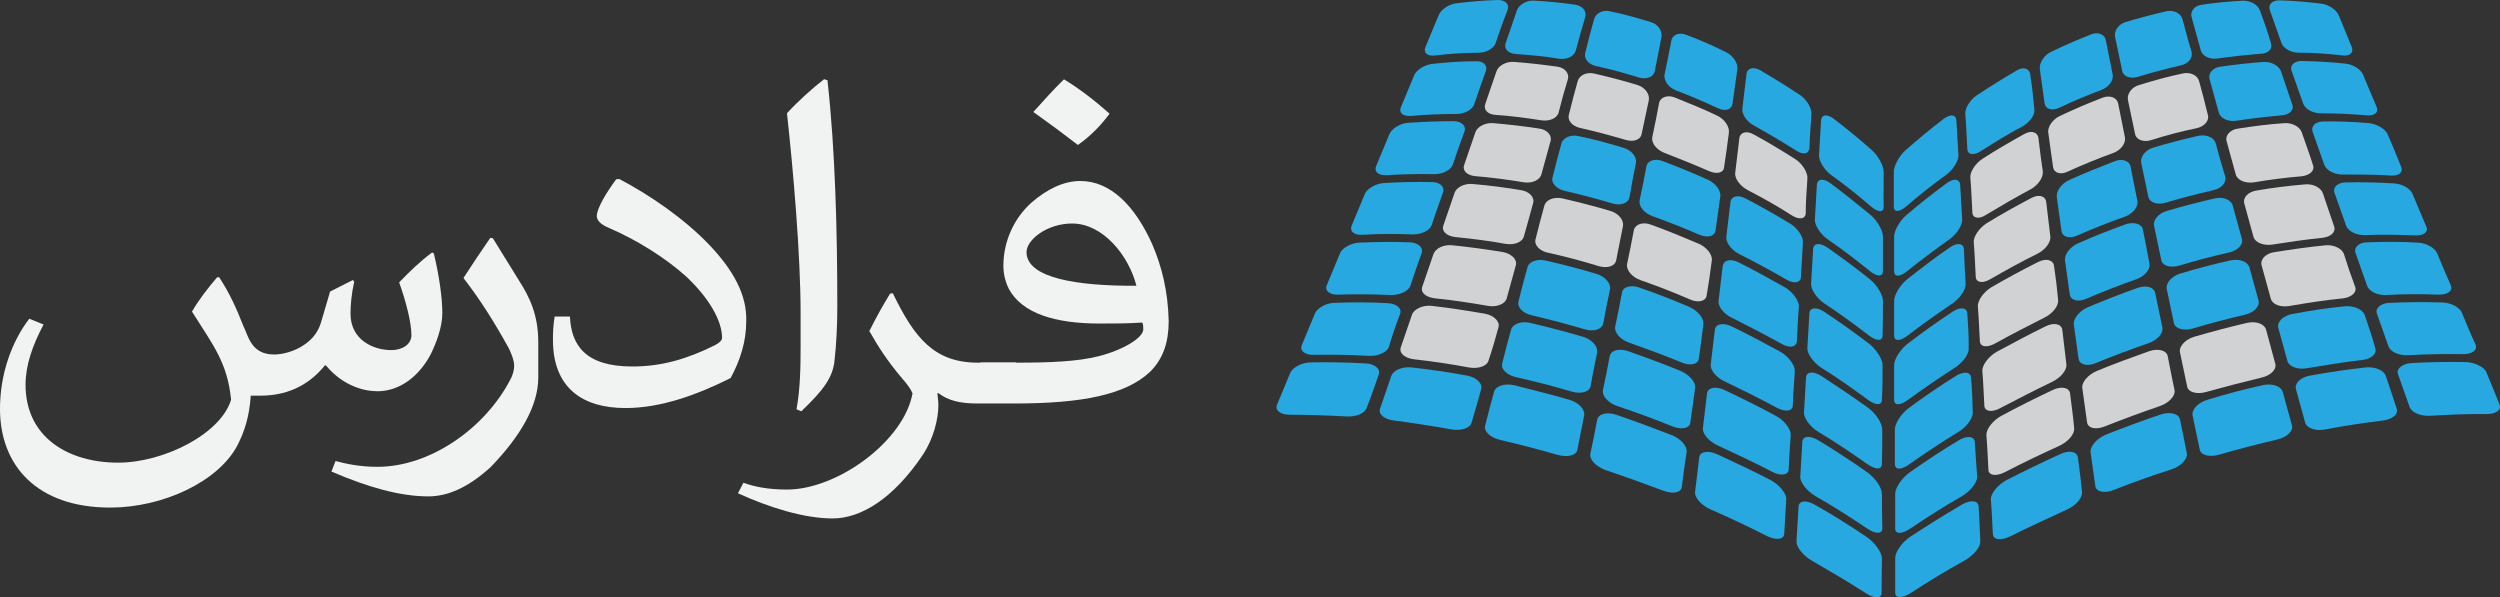 <?xml version="1.0" encoding="UTF-8"?>
<svg id="Layer_1" data-name="Layer 1" xmlns="http://www.w3.org/2000/svg" viewBox="0 0 444.07 106.11">
  <rect x="0" y="0" width="444.07" height="106.11" fill="#333333" stroke="none"/>
  <defs>
    <style>
      .cls-1 {
        fill: #27a8e0;
      }

      .cls-2 {
        fill: #f1f2f2;
      }

      .cls-3 {
        fill: #d1d2d3;
      }
    </style>
  </defs>
  <g>
    <path class="cls-2" d="M67.03,69.5c4.17,0,7.55-2.9,9.49-6.59,.91-1.87,2.05-4.71,2.05-7.31s-.54-6.59-1.51-10.58l-.3-.18c-2.12,1.57-4.05,3.44-5.86,5.32,1.21,3.38,2.18,7.13,2.18,9.37,0,1.69-1.69,2.66-3.57,2.66-3.2,0-7.25-1.81-7.25-6.47,0-1.57,.18-3.57,.66-5.68l-.24-.3-4.05,2.05-1.63,5.56c-.66,2.12-2.05,3.44-3.81,4.41-1.57,.85-3.32,1.21-4.47,1.21-4.17,0-4.59-3.32-5.5-5.08-1.21-3.08-2.42-5.8-4.29-8.64h-.36c-1.81,2.12-3.32,4.11-4.47,6.1,3.81,6.04,6.29,9.07,6.95,15.65-1.81,6.04-11.91,11.18-20.07,11.18-8.82,0-16.44-4.47-16.44-13.84,0-3.44,1.21-6.95,3.2-10.7l-2.54-1.03c-3.14,4.11-5.2,9.85-5.2,16.02,0,10.03,6.53,17.53,19.58,17.53,9.31,0,19.28-4.59,22.66-11.18,1.21-2.42,2.05-4.96,2.3-8.7h1.75c5.62,0,9.19-2.6,11.42-5.38h.18c2.48,3.02,5.92,4.59,9.13,4.59Z"/>
    <path class="cls-2" d="M87.51,42.31l-.42-.06c-1.63,2.36-3.2,4.71-4.77,7.13,2.96,3.81,5.62,8.04,8.1,12.57,.42,.91,.91,2.05,.91,3.02,0,.66-.18,1.57-.73,2.54-4.41,8.46-14.08,15.41-23.57,15.41-2.96,0-5.38-.48-7.43-1.03l-.73,1.87c6.59,2.84,12.27,4.41,17.22,4.41,3.38,0,7.01-1.51,11.06-5.2,5.2-5.38,8.46-10.82,8.46-15.9v-6.29c0-4.9-1.57-8.04-3.38-10.88l-4.71-7.62Z"/>
    <path class="cls-2" d="M126.07,43.58c-4.47-4.71-10.64-8.94-16.08-11.79l-.54,.06c-1.57,2.12-3.44,5.08-3.44,6.53,0,.66,.54,1.45,2.18,2.12,4.77,2.05,9.91,5.2,13.72,8.64,3.99,3.75,6.35,7.8,6.35,10.88,0,.42-.48,.91-1.33,1.33-4.9,2.42-9.37,3.75-14.63,3.75-8.4,0-10.82-3.87-11.06-8.82v-.06h-2.72c-.3,1.81-.3,3.2-.3,4.17,0,8.46,5.2,12.09,12.87,12.09,6.35,0,12.75-2.36,18.68-5.32,1.69-3.08,2.78-6.47,2.78-10.03,.18-4.77-2.36-9.19-6.47-13.54Z"/>
    <path class="cls-2" d="M142.21,61.28c0,3.81-.06,7.86-.73,11.42l.85,.36c3.87-3.69,5.68-6.04,5.92-9.19,.3-2.54,.48-5.98,.48-9.43,0-13.3-.36-27.74-1.75-40.19l-.6-.18c-2.05,1.57-4.71,3.99-6.59,6.04,1.09,9.91,2.42,25.08,2.42,35.54v5.62h0Z"/>
    <path class="cls-2" d="M197.09,20.19c-2.66-2.36-5.32-4.41-8.1-6.1-1.81,1.75-3.63,3.81-5.44,5.8,2.72,1.93,5.26,3.81,7.92,5.86,2.3-1.63,4.11-3.51,5.62-5.56Z"/>
    <path class="cls-2" d="M204.7,43.45c-3.08-6.89-7.43-11.3-12.81-11.3-3.02,0-5.98,1.51-8.64,3.81-3.2,2.84-5.02,7.01-5.02,11.24,0,1.51,.36,2.9,.97,4.11,2.36,4.41,8.34,6.16,16.08,6.16,2.42,0,5.2,0,7.62-.18,.18,.36,.18,.85,.18,1.21,0,1.51-3.63,3.69-7.92,4.77-3.81,.97-8.82,1.15-14.69,1.15v-.06h-5.68c-.3,0-.6,0-.85,.06h-.24c-7.8,0-11.3-4.47-15.11-12.33l-.48,.06c-1.15,1.87-2.36,3.99-3.69,6.65,1.57,2.78,3.2,5.32,5.86,8.46,.85,.97,1.51,1.87,1.81,2.6-1.51,8.46-13.3,17.1-22.3,17.1-3.44,0-5.92-.54-7.74-1.21l-.97,1.87c5.56,2.54,11.79,4.47,16.8,4.47s10.76-3.44,16.08-11.36c1.81-2.78,2.72-6.16,2.72-8.82,0-.66-.12-1.33-.18-2.05h.24c1.63,1.27,3.81,1.81,6.77,1.81h6.77c11.97,0,19.7-1.57,23.99-5.62,2.36-2.3,3.32-5.32,3.32-9.01-.12-5.44-1.27-9.79-2.9-13.6Zm-22.36,1.33c0-2.18,3.63-5.08,8.1-5.08,5.44,0,10.03,5.62,11.42,11.06-10.64,.06-19.52-1.39-19.52-5.98Z"/>
  </g>
  <g>
    <g>
      <path class="cls-3" d="M278.5,14.08c.3-1.03-.54-2.05-1.87-2.24-2.6-.36-5.2-.66-7.8-.85-1.33-.06-2.66,.66-3.02,1.69-.66,1.93-1.33,3.87-1.99,5.8-.36,1.03,.48,1.87,1.87,1.93,2.72,.18,5.44,.54,8.16,.97,1.39,.18,2.78-.36,3.02-1.45,.48-1.93,1.03-3.93,1.63-5.86Z"/>
      <path class="cls-3" d="M292.88,17.77c.18-1.03-.66-2.24-1.99-2.66-2.6-.79-5.14-1.45-7.74-2.05-1.33-.3-2.6,.3-2.9,1.33-.54,1.93-1.09,3.99-1.57,5.98-.3,1.03,.6,2.05,1.99,2.36,2.72,.6,5.38,1.33,8.1,2.12,1.39,.42,2.66,0,2.84-1.09,.42-1.93,.85-3.99,1.27-5.98Z"/>
      <path class="cls-3" d="M307.09,23.57c.18-1.03-.79-2.42-2.05-3.02-2.54-1.21-5.08-2.24-7.62-3.26-1.27-.48-2.54,0-2.72,1.03-.36,1.99-.79,4.05-1.21,6.04-.18,1.03,.73,2.24,2.12,2.78,2.66,1.03,5.38,2.12,7.98,3.26,1.39,.6,2.6,.3,2.66-.73,.3-1.99,.6-4.05,.85-6.1Z"/>
      <path class="cls-3" d="M321.05,31.67c.06-1.03-.91-2.6-2.12-3.38-2.48-1.57-4.96-3.08-7.43-4.41-1.27-.73-2.42-.36-2.54,.66-.24,2.05-.48,4.05-.73,6.1-.18,1.03,.85,2.42,2.24,3.14,2.66,1.39,5.26,2.84,7.8,4.47,1.33,.85,2.42,.66,2.48-.36,0-2.18,.18-4.17,.3-6.23Z"/>
      <path class="cls-3" d="M275.42,25.08c.3-1.03-.6-2.05-1.99-2.24-2.78-.42-5.44-.73-8.22-.97-1.39-.12-2.84,.66-3.14,1.63-.66,1.93-1.33,3.87-1.99,5.8-.36,1.03,.54,1.87,1.99,1.99,2.84,.24,5.68,.6,8.58,1.09,1.45,.24,2.84-.36,3.14-1.39,.54-1.99,1.09-3.93,1.63-5.92Z"/>
      <path class="cls-3" d="M272.33,36.08c.3-1.03-.66-2.05-2.12-2.3-2.84-.48-5.74-.85-8.58-1.09-1.45-.18-2.96,.6-3.26,1.57-.66,1.93-1.33,3.87-1.99,5.8-.36,1.03,.6,1.87,2.12,2.05,3.02,.3,5.98,.66,8.94,1.21,1.57,.24,3.02-.3,3.26-1.39,.54-1.87,1.09-3.87,1.63-5.86Z"/>
      <path class="cls-3" d="M288.29,40.13c.18-1.03-.79-2.24-2.24-2.66-2.84-.85-5.68-1.57-8.58-2.24-1.45-.3-2.84,.24-3.14,1.27-.54,1.99-1.09,3.99-1.57,5.98-.3,1.03,.73,2.12,2.24,2.42,3.02,.66,5.98,1.45,8.94,2.36,1.57,.48,2.96,0,3.14-1.03,.42-2.05,.79-4.05,1.21-6.1Z"/>
      <path class="cls-3" d="M304.06,46.3c.18-1.03-.91-2.42-2.36-3.02-2.84-1.21-5.62-2.36-8.46-3.38-1.45-.54-2.78-.06-3.02,.97-.36,1.99-.79,4.05-1.21,6.04-.18,1.03,.85,2.3,2.36,2.84,2.96,1.03,5.92,2.18,8.82,3.44,1.51,.66,2.84,.3,2.96-.73,.36-2.12,.66-4.11,.91-6.16Z"/>
      <path class="cls-3" d="M269.25,47.14c.3-1.03-.73-2.05-2.24-2.36-3.02-.48-5.98-.91-9.01-1.21-1.57-.18-3.02,.54-3.38,1.57-.66,1.93-1.33,3.87-1.99,5.8-.36,1.03,.66,1.87,2.24,2.05,3.08,.3,6.23,.79,9.37,1.33,1.57,.3,3.08-.3,3.38-1.27,.54-1.99,1.09-3.99,1.63-5.92Z"/>
      <path class="cls-3" d="M266.17,58.14c.3-1.03-.79-2.12-2.42-2.42-3.14-.54-6.29-1.03-9.43-1.39-1.57-.18-3.14,.54-3.51,1.57-.66,1.93-1.33,3.87-1.99,5.8-.36,1.03,.73,1.93,2.36,2.12,3.26,.36,6.53,.85,9.73,1.45,1.69,.3,3.26-.24,3.51-1.27,.66-1.93,1.21-3.87,1.75-5.86Z"/>
    </g>
    <g>
      <path class="cls-3" d="M362.08,24.48c-.18-1.03-1.27-1.39-2.54-.66-2.48,1.39-5.02,2.84-7.43,4.41-1.27,.85-2.24,2.36-2.12,3.38,.18,2.05,.24,4.11,.36,6.16,.06,1.03,1.21,1.21,2.48,.36,2.6-1.57,5.2-3.08,7.8-4.47,1.39-.73,2.3-2.12,2.24-3.14-.3-1.93-.54-3.99-.79-6.04Z"/>
      <path class="cls-3" d="M376.23,18.37c-.18-1.03-1.45-1.51-2.72-1.03-2.54,.97-5.08,2.05-7.62,3.26-1.27,.6-2.24,1.93-2.05,3.02,.3,2.05,.54,4.05,.85,6.1,.18,1.03,1.39,1.39,2.66,.73,2.66-1.21,5.32-2.3,7.98-3.26,1.39-.48,2.3-1.75,2.12-2.78-.42-2.05-.79-3.99-1.21-6.04Z"/>
      <path class="cls-3" d="M390.61,14.38c-.3-1.03-1.57-1.63-2.9-1.33-2.6,.54-5.2,1.27-7.74,2.05-1.33,.36-2.18,1.57-1.99,2.66,.42,1.99,.85,4.05,1.27,6.04,.18,1.03,1.51,1.51,2.84,1.09,2.66-.85,5.38-1.57,8.1-2.12,1.39-.3,2.3-1.39,1.99-2.36-.48-2.05-1.03-4.05-1.57-6.04Z"/>
      <path class="cls-3" d="M363.47,35.84c-.18-1.03-1.33-1.39-2.66-.66-2.66,1.39-5.26,2.84-7.92,4.47-1.33,.85-2.36,2.36-2.3,3.38,.18,2.05,.24,4.11,.36,6.16,.06,1.03,1.27,1.21,2.66,.36,2.72-1.57,5.44-3.08,8.28-4.47,1.45-.73,2.48-2.12,2.3-3.14-.24-1.99-.48-4.05-.73-6.1Z"/>
      <path class="cls-3" d="M408.86,23.51c-.36-1.03-1.75-1.75-3.14-1.63-2.78,.18-5.5,.54-8.22,.97-1.39,.18-2.3,1.27-1.99,2.24,.54,1.93,1.09,3.99,1.63,5.92,.3,1.03,1.69,1.57,3.14,1.39,2.84-.48,5.68-.85,8.58-1.09,1.45-.18,2.36-1.03,1.99-1.99-.6-1.93-1.33-3.87-1.99-5.8Z"/>
      <path class="cls-3" d="M364.86,47.2c-.18-1.03-1.39-1.39-2.84-.66-2.78,1.39-5.56,2.9-8.28,4.47-1.39,.85-2.48,2.36-2.42,3.44,.18,2.05,.24,4.11,.36,6.16,.06,1.03,1.27,1.21,2.78,.36,2.84-1.57,5.74-3.08,8.64-4.53,1.51-.73,2.6-2.12,2.48-3.14-.18-2.05-.42-4.05-.73-6.1Z"/>
      <path class="cls-3" d="M412.61,34.33c-.36-1.03-1.81-1.75-3.26-1.57-2.84,.24-5.74,.6-8.58,1.09-1.45,.24-2.42,1.27-2.12,2.3,.54,1.93,1.09,3.99,1.63,5.92,.3,1.03,1.75,1.57,3.26,1.39,3.02-.48,5.98-.91,8.94-1.21,1.57-.18,2.48-1.03,2.12-2.05-.66-1.99-1.33-3.93-1.99-5.86Z"/>
      <path class="cls-3" d="M366.32,58.56c-.18-1.03-1.45-1.33-2.96-.6-2.96,1.45-5.8,2.96-8.7,4.53-1.45,.85-2.6,2.36-2.54,3.44,.18,2.05,.24,4.11,.36,6.16,.06,1.03,1.39,1.21,2.9,.36,3.02-1.57,6.04-3.14,9.07-4.59,1.57-.73,2.72-2.12,2.6-3.14-.24-2.12-.48-4.17-.73-6.16Z"/>
      <path class="cls-3" d="M416.36,45.15c-.36-1.03-1.87-1.75-3.38-1.57-3.02,.3-5.98,.73-9.01,1.21-1.57,.24-2.54,1.33-2.24,2.36,.54,1.93,1.09,3.99,1.63,5.92,.3,1.03,1.75,1.57,3.38,1.27,3.14-.54,6.23-1.03,9.37-1.33,1.57-.18,2.6-1.09,2.24-2.05-.73-1.93-1.39-3.87-1.99-5.8Z"/>
      <path class="cls-3" d="M367.71,69.87c-.18-1.03-1.51-1.33-3.08-.6-3.08,1.45-6.1,2.96-9.13,4.59-1.57,.85-2.72,2.42-2.66,3.44,.18,2.05,.24,4.11,.36,6.16,.06,1.03,1.39,1.21,3.02,.36,3.14-1.63,6.29-3.14,9.49-4.59,1.63-.73,2.84-2.12,2.72-3.2-.18-2.05-.48-4.11-.73-6.16Z"/>
      <path class="cls-3" d="M385.05,63.28c-.18-1.03-1.69-1.45-3.26-.91-3.08,1.09-6.23,2.24-9.31,3.51-1.57,.66-2.78,2.05-2.6,3.08,.3,2.05,.54,4.05,.85,6.1,.18,1.03,1.57,1.33,3.2,.66,3.2-1.27,6.47-2.48,9.67-3.57,1.63-.54,2.84-1.81,2.66-2.84-.42-2.05-.85-4.05-1.21-6.04Z"/>
      <path class="cls-3" d="M402.52,58.56c-.3-1.03-1.75-1.57-3.38-1.21-3.14,.73-6.29,1.57-9.43,2.48-1.57,.48-2.72,1.75-2.48,2.78,.42,1.99,.85,4.05,1.27,6.04,.18,1.03,1.75,1.45,3.38,.97,3.26-.91,6.53-1.75,9.79-2.54,1.69-.36,2.78-1.51,2.48-2.48-.54-2.05-1.09-4.05-1.63-6.04Z"/>
    </g>
    <g>
      <path class="cls-1" d="M265.69,7.62c-.36,1.03-1.75,1.75-3.02,1.75-2.6,0-5.2,.18-7.8,.48-1.33,.18-2.05-.48-1.69-1.45,.79-1.87,1.57-3.81,2.36-5.68,.36-.97,1.75-1.93,3.02-2.12,2.48-.3,5.02-.54,7.55-.6,1.27,0,2.05,.73,1.69,1.75-.79,1.99-1.45,3.93-2.12,5.86Z"/>
      <path class="cls-1" d="M281.58,3.02c.3-1.03-.48-1.99-1.75-2.18-2.48-.36-4.9-.6-7.43-.73-1.27-.06-2.6,.73-2.96,1.75-.66,1.93-1.33,3.87-1.99,5.8-.36,1.03,.48,1.81,1.75,1.93,2.6,.18,5.2,.42,7.8,.85,1.33,.18,2.6-.42,2.9-1.45,.54-1.99,1.09-3.99,1.69-5.98Z"/>
      <path class="cls-1" d="M295.12,6.53c.18-1.03-.6-2.24-1.87-2.6-2.42-.73-4.84-1.45-7.31-1.93-1.27-.3-2.48,.36-2.78,1.39-.54,1.93-1.09,3.99-1.57,5.98-.3,1.03,.54,2.05,1.87,2.36,2.6,.54,5.14,1.27,7.68,2.05,1.27,.36,2.54-.06,2.78-1.09,.42-2.12,.85-4.17,1.21-6.16Z"/>
      <path class="cls-1" d="M308.6,12.33c.18-1.03-.73-2.42-1.93-3.02-2.42-1.21-4.77-2.24-7.19-3.14-1.21-.48-2.42,0-2.6,1.03-.36,1.99-.79,4.05-1.21,6.04-.18,1.03,.66,2.24,1.93,2.78,2.54,.97,5.08,2.05,7.55,3.2,1.27,.6,2.42,.3,2.6-.79,.3-2.05,.54-4.11,.85-6.1Z"/>
      <path class="cls-1" d="M321.77,20.25c.06-1.03-.85-2.6-2.05-3.38-2.36-1.57-4.71-3.02-7.07-4.41-1.21-.66-2.3-.36-2.42,.66-.24,2.05-.48,4.05-.73,6.1-.18,1.03,.79,2.42,2.05,3.08,2.48,1.39,4.96,2.84,7.43,4.41,1.27,.85,2.3,.66,2.42-.36,.06-1.99,.24-4.05,.36-6.1Z"/>
      <path class="cls-1" d="M334.59,30.52c0-1.03-.91-2.78-2.05-3.81-2.24-1.99-4.53-3.87-6.83-5.62-1.21-.91-2.18-.73-2.24,.3-.12,2.05-.24,4.11-.36,6.16-.06,1.03,.91,2.6,2.12,3.51,2.42,1.75,4.84,3.63,7.19,5.68,1.21,1.03,2.18,1.03,2.18,0-.06-2.12,0-4.17,0-6.23Z"/>
      <path class="cls-1" d="M263.93,12.63c.36-1.03-.48-1.81-1.75-1.75-2.6,0-5.26,.18-7.86,.48-1.33,.18-2.78,1.09-3.14,2.05-.79,1.87-1.57,3.81-2.36,5.68-.36,.97,.36,1.57,1.75,1.51,2.72-.24,5.44-.36,8.16-.36,1.39,0,2.84-.73,3.14-1.75,.66-1.99,1.39-3.93,2.05-5.86Z"/>
      <path class="cls-1" d="M334.46,42c0-1.03-.97-2.78-2.18-3.81-2.42-1.99-4.77-3.87-7.19-5.68-1.27-.91-2.3-.73-2.36,.3-.12,2.05-.24,4.11-.36,6.16-.06,1.03,.97,2.6,2.24,3.51,2.54,1.75,5.08,3.69,7.55,5.68,1.27,1.03,2.3,1.03,2.3,0v-6.16Z"/>
      <path class="cls-1" d="M260.13,23.39c.36-1.03-.48-1.81-1.87-1.87-2.78,0-5.5,.12-8.22,.3-1.39,.12-2.84,1.03-3.26,2.05-.79,1.87-1.57,3.81-2.36,5.68-.36,.97,.42,1.63,1.87,1.57,2.84-.18,5.68-.24,8.52-.18,1.45,0,2.96-.73,3.26-1.75,.66-1.93,1.33-3.87,2.05-5.8Z"/>
      <path class="cls-1" d="M290.59,28.95c.18-1.03-.73-2.24-2.12-2.66-2.72-.85-5.44-1.57-8.1-2.12-1.39-.3-2.78,.3-3.02,1.33-.54,1.99-1.09,3.99-1.57,5.98-.3,1.03,.66,2.05,2.12,2.42,2.84,.66,5.68,1.39,8.52,2.24,1.45,.42,2.78,0,3.02-1.09,.36-2.05,.73-4.11,1.15-6.1Z"/>
      <path class="cls-1" d="M305.57,34.93c.18-1.03-.85-2.42-2.24-3.02-2.66-1.21-5.38-2.3-8.04-3.32-1.39-.48-2.66-.06-2.84,.97-.36,1.99-.79,4.05-1.21,6.04-.18,1.03,.79,2.24,2.24,2.78,2.84,1.03,5.62,2.12,8.4,3.32,1.45,.6,2.66,.3,2.84-.73,.3-1.93,.54-3.99,.85-6.04Z"/>
      <path class="cls-1" d="M320.26,43.09c.06-1.03-.97-2.6-2.3-3.38-2.6-1.57-5.26-3.08-7.92-4.47-1.39-.73-2.54-.36-2.66,.66-.24,2.05-.48,4.05-.73,6.1-.18,1.03,.91,2.42,2.3,3.14,2.78,1.39,5.56,2.9,8.28,4.47,1.39,.85,2.6,.66,2.66-.36,.12-2.12,.24-4.11,.36-6.16Z"/>
      <path class="cls-1" d="M334.46,53.43c0-1.03-1.03-2.78-2.3-3.81-2.48-1.99-5.02-3.87-7.62-5.68-1.33-.91-2.42-.73-2.48,.3-.12,2.05-.24,4.11-.36,6.16-.06,1.03,1.03,2.6,2.36,3.51,2.66,1.75,5.32,3.69,7.92,5.68,1.33,1.03,2.42,1.03,2.42,0,.06-2.05,.06-4.11,.06-6.16Z"/>
      <path class="cls-1" d="M256.32,34.21c.36-1.03-.54-1.87-1.99-1.87-2.84-.06-5.74,0-8.58,.18-1.45,.12-2.96,1.03-3.32,1.93-.79,1.87-1.57,3.81-2.36,5.68-.36,.97,.48,1.69,1.99,1.57,2.96-.18,5.92-.18,8.88-.06,1.57,0,3.02-.66,3.38-1.69,.6-1.87,1.33-3.81,1.99-5.74Z"/>
      <path class="cls-1" d="M319.54,54.52c.06-1.03-1.03-2.6-2.42-3.44-2.78-1.57-5.5-3.08-8.28-4.47-1.45-.73-2.66-.42-2.84,.66-.24,2.05-.48,4.05-.73,6.1-.18,1.03,.97,2.48,2.48,3.14,2.9,1.45,5.8,2.96,8.64,4.53,1.45,.85,2.66,.66,2.78-.36,.12-2.12,.18-4.17,.36-6.16Z"/>
      <path class="cls-1" d="M334.4,64.85c0-1.03-1.09-2.78-2.42-3.81-2.6-1.99-5.26-3.87-7.98-5.68-1.39-.91-2.54-.73-2.6,.3-.12,2.05-.24,4.11-.36,6.16-.06,1.03,1.09,2.6,2.48,3.51,2.84,1.75,5.56,3.69,8.28,5.68,1.39,1.03,2.48,1.03,2.48,0,.12-2.05,.12-4.11,.12-6.16Z"/>
      <path class="cls-1" d="M252.51,44.97c.36-1.03-.6-1.87-2.12-1.93-3.02-.12-5.98-.06-8.94,.06-1.51,.06-3.08,.97-3.44,1.93-.79,1.87-1.57,3.81-2.36,5.68-.36,.97,.54,1.69,2.12,1.63,3.08-.12,6.16-.06,9.25,.06,1.57,.06,3.14-.66,3.51-1.63,.6-1.93,1.33-3.87,1.99-5.8Z"/>
      <path class="cls-1" d="M285.99,51.37c.18-1.03-.85-2.24-2.42-2.72-3.02-.91-5.98-1.69-9.01-2.36-1.57-.36-3.02,.18-3.26,1.27-.54,1.93-1.09,3.99-1.57,5.98-.3,1.03,.79,2.12,2.42,2.48,3.14,.73,6.23,1.57,9.37,2.48,1.57,.48,3.02,0,3.26-1.03,.36-2.05,.79-4.11,1.21-6.1Z"/>
      <path class="cls-1" d="M302.55,57.6c.18-1.03-.97-2.42-2.48-3.08-2.96-1.27-5.92-2.42-8.88-3.44-1.51-.54-2.96-.12-3.08,.91-.36,1.99-.79,4.05-1.21,6.04-.18,1.03,.91,2.3,2.48,2.84,3.08,1.09,6.23,2.24,9.31,3.51,1.57,.66,2.96,.36,3.08-.73,.3-1.93,.54-3.99,.79-6.04Z"/>
      <path class="cls-1" d="M318.81,65.94c.06-1.03-1.09-2.6-2.54-3.44-2.9-1.57-5.8-3.14-8.7-4.53-1.51-.73-2.84-.42-2.96,.6-.24,2.05-.48,4.05-.73,6.1-.18,1.03,1.03,2.48,2.6,3.14,3.02,1.45,6.04,2.96,9.07,4.59,1.57,.85,2.84,.66,2.9-.36,.06-2.05,.24-4.11,.36-6.1Z"/>
      <path class="cls-1" d="M334.34,76.27c0-1.03-1.09-2.78-2.48-3.81-2.78-1.99-5.56-3.87-8.34-5.68-1.45-.91-2.66-.79-2.72,.3-.12,2.05-.24,4.11-.36,6.16-.06,1.03,1.09,2.6,2.6,3.51,2.96,1.75,5.8,3.69,8.64,5.68,1.45,1.03,2.6,1.03,2.6,0,.06-2.05,.06-4.11,.06-6.16Z"/>
      <path class="cls-1" d="M248.7,55.78c.36-1.03-.66-1.87-2.24-1.93-3.08-.18-6.23-.18-9.31-.06-1.57,0-3.14,.91-3.57,1.87-.79,1.87-1.57,3.81-2.36,5.68-.36,.97,.54,1.75,2.24,1.69,3.14-.06,6.41,0,9.61,.18,1.63,.12,3.26-.6,3.63-1.57,.6-2.05,1.27-3.99,1.99-5.86Z"/>
      <path class="cls-1" d="M283.7,62.61c.18-1.03-.91-2.3-2.48-2.78-3.14-.91-6.29-1.75-9.43-2.48-1.57-.36-3.08,.18-3.38,1.21-.54,1.93-1.09,3.99-1.57,5.98-.3,1.03,.85,2.12,2.54,2.48,3.26,.73,6.53,1.57,9.79,2.54,1.69,.48,3.14,.06,3.38-.97,.3-1.99,.79-4.05,1.15-5.98Z"/>
      <path class="cls-1" d="M301.1,68.96c.18-1.03-1.03-2.42-2.6-3.08-3.08-1.27-6.23-2.42-9.31-3.51-1.57-.54-3.02-.18-3.26,.91-.36,1.99-.79,4.05-1.21,6.04-.18,1.03,.97,2.3,2.66,2.84,3.26,1.09,6.53,2.3,9.67,3.57,1.63,.66,3.08,.36,3.2-.66,.3-2.05,.54-4.05,.85-6.1Z"/>
      <path class="cls-1" d="M318.09,77.3c.06-1.03-1.09-2.6-2.66-3.44-3.02-1.63-6.04-3.14-9.13-4.59-1.57-.73-2.96-.42-3.08,.6-.24,2.05-.48,4.05-.73,6.1-.18,1.03,1.09,2.48,2.72,3.2,3.14,1.45,6.35,2.96,9.49,4.59,1.57,.85,2.96,.66,3.02-.36,.06-1.99,.24-4.05,.36-6.1Z"/>
      <path class="cls-1" d="M334.28,87.7c0-1.03-1.15-2.78-2.6-3.81-2.84-1.99-5.8-3.93-8.7-5.68-1.51-.91-2.78-.79-2.84,.3-.12,2.05-.24,4.11-.36,6.16-.06,1.03,1.21,2.6,2.78,3.51,3.08,1.75,6.1,3.69,9.07,5.68,1.51,1.03,2.72,1.03,2.72,0-.06-2.05-.06-4.11-.06-6.16Z"/>
      <path class="cls-1" d="M244.9,66.54c.36-1.03-.73-1.93-2.36-1.99-3.26-.18-6.47-.24-9.67-.18-1.63,0-3.26,.91-3.69,1.87-.79,1.87-1.57,3.81-2.36,5.68-.36,.97,.6,1.75,2.3,1.75,3.26,0,6.59,.12,9.97,.3,1.75,.12,3.38-.54,3.69-1.57,.79-1.99,1.45-3.93,2.12-5.86Z"/>
      <path class="cls-1" d="M263.09,69.14c.3-1.03-.85-2.12-2.48-2.42-3.26-.6-6.53-1.09-9.85-1.45-1.69-.18-3.26,.48-3.63,1.51-.66,1.93-1.33,3.87-1.99,5.8-.36,1.03,.79,1.93,2.48,2.12,3.38,.42,6.77,.97,10.15,1.57,1.75,.3,3.32-.18,3.63-1.21,.6-1.93,1.15-3.99,1.69-5.92Z"/>
      <path class="cls-1" d="M281.4,73.79c.18-1.03-.97-2.3-2.66-2.78-3.26-.97-6.59-1.75-9.85-2.6-1.69-.36-3.26,.18-3.51,1.21-.54,1.99-1.09,3.99-1.57,5.98-.3,1.03,.91,2.12,2.66,2.54,3.38,.79,6.83,1.69,10.21,2.66,1.75,.48,3.32,.12,3.51-.91,.42-2.12,.79-4.11,1.21-6.1Z"/>
      <path class="cls-1" d="M299.59,80.32c.18-1.03-1.09-2.48-2.78-3.08-3.26-1.27-6.53-2.48-9.73-3.57-1.69-.54-3.14-.18-3.38,.91-.36,1.99-.79,4.05-1.21,6.04-.18,1.03,1.03,2.3,2.78,2.9,3.38,1.15,6.77,2.36,10.15,3.63,1.75,.66,3.2,.36,3.32-.66,.24-2.12,.54-4.17,.85-6.16Z"/>
      <path class="cls-1" d="M317.3,88.72c.06-1.03-1.21-2.6-2.78-3.44-3.14-1.63-6.35-3.14-9.49-4.59-1.63-.73-3.08-.48-3.2,.54-.24,2.05-.48,4.05-.73,6.1-.18,1.03,1.15,2.48,2.84,3.2,3.32,1.45,6.65,3.02,9.85,4.65,1.69,.85,3.08,.66,3.14-.36,.12-1.99,.24-4.05,.36-6.1Z"/>
      <path class="cls-1" d="M334.28,99.18c0-1.03-1.21-2.78-2.72-3.81-2.96-1.99-6.04-3.93-9.13-5.68-1.57-.91-2.9-.79-2.96,.3-.12,2.05-.24,4.11-.36,6.16-.06,1.03,1.21,2.6,2.84,3.51,3.14,1.81,6.35,3.69,9.43,5.68,1.57,1.03,2.84,1.03,2.84,0,0-2.05,.06-4.17,.06-6.16Z"/>
      <path class="cls-1" d="M347.88,27.5c.06,1.03-.91,2.6-2.12,3.51-2.42,1.75-4.84,3.63-7.19,5.68-1.21,1.03-2.18,1.03-2.18,0v-6.16c0-1.03,.91-2.78,2.05-3.81,2.24-1.99,4.53-3.87,6.83-5.62,1.21-.91,2.18-.73,2.24,.3,.12,2.05,.24,4.11,.36,6.1Z"/>
      <path class="cls-1" d="M360.63,13.18c-.18-1.03-1.21-1.39-2.42-.66-2.36,1.39-4.71,2.84-7.07,4.41-1.21,.79-2.12,2.3-2.05,3.38,.18,2.05,.24,4.11,.36,6.16,.06,1.03,1.15,1.21,2.42,.36,2.48-1.57,4.9-3.08,7.43-4.41,1.27-.73,2.24-2.05,2.05-3.08-.18-2.12-.42-4.17-.73-6.16Z"/>
      <path class="cls-1" d="M374.05,7.13c-.18-1.03-1.39-1.51-2.6-1.03-2.42,.97-4.84,1.99-7.19,3.14-1.21,.6-2.05,1.93-1.93,3.02,.3,2.05,.54,4.05,.85,6.1,.18,1.03,1.27,1.39,2.6,.79,2.48-1.21,5.02-2.24,7.55-3.2,1.27-.48,2.18-1.75,1.93-2.78-.42-1.99-.79-4.05-1.21-6.04Z"/>
      <path class="cls-1" d="M387.65,3.38c-.3-1.03-1.51-1.63-2.78-1.39-2.42,.54-4.9,1.21-7.31,1.93-1.27,.36-2.05,1.57-1.87,2.6,.42,1.99,.85,4.05,1.27,6.04,.18,1.03,1.45,1.51,2.78,1.09,2.54-.79,5.08-1.45,7.68-2.05,1.33-.3,2.12-1.33,1.87-2.36-.6-1.93-1.09-3.93-1.63-5.86Z"/>
      <path class="cls-1" d="M401.43,1.87c-.36-1.03-1.63-1.75-2.96-1.75-2.48,.12-4.96,.36-7.43,.73-1.27,.18-2.05,1.21-1.75,2.18,.54,1.93,1.09,3.99,1.63,5.92,.3,1.03,1.57,1.63,2.9,1.45,2.6-.36,5.2-.66,7.8-.85,1.33-.06,2.12-.91,1.75-1.93-.54-1.87-1.21-3.81-1.93-5.74Z"/>
      <path class="cls-1" d="M415.45,2.78c-.36-.97-1.75-1.93-3.02-2.12-2.48-.3-5.02-.54-7.55-.6-1.27,0-2.05,.73-1.69,1.75,.66,1.93,1.39,3.87,2.05,5.8,.36,1.03,1.75,1.75,3.02,1.75,2.6,0,5.2,.18,7.8,.48,1.33,.18,2.05-.48,1.69-1.45-.73-1.81-1.51-3.69-2.3-5.62Z"/>
      <path class="cls-1" d="M348.18,32.82c-.06-1.03-1.15-1.21-2.36-.3-2.42,1.75-4.84,3.69-7.19,5.68-1.21,1.03-2.18,2.78-2.18,3.81v6.16c0,1.09,1.03,1.03,2.3,0,2.48-1.99,5.02-3.87,7.55-5.68,1.27-.91,2.3-2.48,2.24-3.51-.12-2.05-.24-4.11-.36-6.16Z"/>
      <path class="cls-1" d="M405.18,12.69c-.36-1.03-1.75-1.75-3.02-1.69-2.6,.18-5.2,.48-7.8,.85-1.33,.18-2.18,1.21-1.87,2.24,.54,1.93,1.09,3.99,1.63,5.92,.3,1.03,1.63,1.63,3.02,1.45,2.72-.42,5.44-.73,8.16-.97,1.39-.12,2.24-.97,1.87-1.93-.66-1.99-1.33-3.93-1.99-5.86Z"/>
      <path class="cls-1" d="M419.8,13.36c-.36-.97-1.81-1.93-3.14-2.05-2.66-.3-5.26-.42-7.86-.48-1.33,0-2.12,.85-1.75,1.75,.66,1.93,1.39,3.87,2.05,5.8,.36,1.03,1.75,1.75,3.14,1.75,2.72,0,5.44,.12,8.16,.36,1.39,.12,2.18-.54,1.75-1.51-.79-1.81-1.57-3.75-2.36-5.62Z"/>
      <path class="cls-1" d="M348.85,44.24c-.06-1.03-1.21-1.21-2.48-.3-2.6,1.75-5.08,3.69-7.62,5.68-1.27,1.03-2.3,2.78-2.3,3.81v6.16c0,1.09,1.09,1.03,2.42,0,2.6-1.99,5.26-3.87,7.92-5.68,1.39-.91,2.42-2.48,2.36-3.51-.12-2.05-.24-4.17-.3-6.16Z"/>
      <path class="cls-1" d="M378.46,29.61c-.18-1.03-1.51-1.51-2.84-.97-2.66,1.03-5.38,2.12-8.04,3.32-1.39,.6-2.36,1.99-2.24,3.02,.3,2.05,.54,4.05,.85,6.1,.18,1.03,1.39,1.39,2.84,.73,2.78-1.21,5.62-2.36,8.4-3.32,1.45-.54,2.42-1.75,2.24-2.78-.42-2.12-.85-4.11-1.21-6.1Z"/>
      <path class="cls-1" d="M393.57,25.44c-.3-1.03-1.63-1.57-3.02-1.33-2.72,.6-5.44,1.33-8.1,2.12-1.39,.42-2.3,1.63-2.12,2.66,.42,1.99,.85,4.05,1.27,6.04,.18,1.03,1.57,1.51,3.02,1.09,2.84-.85,5.68-1.57,8.52-2.24,1.45-.3,2.42-1.39,2.12-2.42-.6-1.93-1.15-3.93-1.69-5.92Z"/>
      <path class="cls-1" d="M424.15,23.93c-.36-.97-1.87-1.87-3.26-2.05-2.78-.24-5.5-.36-8.22-.3-1.39,0-2.24,.85-1.87,1.87,.66,1.93,1.39,3.87,2.05,5.8,.36,1.03,1.81,1.75,3.26,1.75,2.84,0,5.68,0,8.52,.18,1.45,.12,2.3-.54,1.87-1.57-.79-1.93-1.51-3.81-2.36-5.68Z"/>
      <path class="cls-1" d="M349.45,55.66c-.06-1.03-1.27-1.21-2.6-.3-2.66,1.75-5.38,3.69-7.98,5.68-1.33,1.03-2.42,2.78-2.42,3.81v6.16c0,1.09,1.09,1.03,2.48,0,2.72-1.99,5.5-3.87,8.28-5.68,1.45-.91,2.6-2.48,2.48-3.51,.06-2.05-.12-4.17-.24-6.16Z"/>
      <path class="cls-1" d="M380.64,40.8c-.18-1.03-1.57-1.45-3.02-.97-2.84,1.03-5.68,2.12-8.46,3.38-1.45,.6-2.48,1.99-2.36,3.02,.3,2.05,.54,4.05,.85,6.1,.18,1.03,1.45,1.39,2.96,.73,2.96-1.27,5.86-2.42,8.82-3.44,1.51-.54,2.6-1.75,2.36-2.84-.36-1.93-.73-3.93-1.15-5.98Z"/>
      <path class="cls-1" d="M396.59,36.5c-.3-1.03-1.69-1.57-3.14-1.27-2.84,.66-5.68,1.39-8.58,2.24-1.45,.42-2.48,1.63-2.24,2.66,.42,1.99,.85,4.05,1.27,6.04,.18,1.03,1.57,1.45,3.14,1.03,2.96-.91,5.98-1.69,8.94-2.36,1.57-.36,2.54-1.45,2.24-2.42-.54-1.99-1.09-3.93-1.63-5.92Z"/>
      <path class="cls-1" d="M428.57,34.51c-.36-.97-1.87-1.87-3.32-1.93-2.84-.18-5.68-.24-8.58-.18-1.45,0-2.36,.91-1.99,1.87,.66,1.93,1.39,3.87,2.05,5.8,.36,1.03,1.87,1.75,3.38,1.69,2.96-.12,5.92-.06,8.88,.06,1.51,.06,2.42-.6,1.99-1.57-.85-1.99-1.63-3.87-2.42-5.74Z"/>
      <path class="cls-1" d="M350.12,67.09c-.06-1.03-1.27-1.21-2.72-.3-2.84,1.75-5.62,3.69-8.34,5.68-1.39,1.03-2.48,2.78-2.48,3.81v6.16c0,1.09,1.21,1.03,2.6,0,2.84-1.99,5.74-3.93,8.64-5.68,1.51-.91,2.66-2.48,2.6-3.51-.06-2.05-.12-4.11-.3-6.16Z"/>
      <path class="cls-1" d="M382.81,52.04c-.18-1.03-1.57-1.45-3.08-.91-2.96,1.03-5.98,2.24-8.88,3.44-1.51,.66-2.6,2.05-2.48,3.08,.3,2.05,.54,4.05,.85,6.1,.18,1.03,1.51,1.39,3.08,.73,3.08-1.27,6.16-2.42,9.31-3.51,1.57-.54,2.72-1.75,2.48-2.84-.42-2.05-.85-4.11-1.27-6.1Z"/>
      <path class="cls-1" d="M399.56,47.5c-.3-1.03-1.75-1.57-3.26-1.27-3.02,.66-5.98,1.45-9.01,2.36-1.57,.48-2.6,1.69-2.42,2.72,.42,1.99,.85,4.05,1.27,6.04,.18,1.03,1.69,1.45,3.26,1.03,3.08-.91,6.23-1.75,9.37-2.48,1.57-.36,2.66-1.45,2.42-2.48-.54-1.93-1.09-3.93-1.63-5.92Z"/>
      <path class="cls-1" d="M432.92,45.03c-.36-.97-1.93-1.87-3.44-1.93-2.96-.18-5.98-.18-8.94-.06-1.57,0-2.48,.91-2.12,1.93,.66,1.93,1.39,3.87,2.05,5.8,.36,1.03,1.93,1.75,3.51,1.63,3.08-.18,6.16-.18,9.25-.06,1.57,0,2.48-.66,2.12-1.63-.85-1.87-1.63-3.75-2.42-5.68Z"/>
      <path class="cls-1" d="M350.78,78.51c-.06-1.03-1.39-1.21-2.84-.3-2.96,1.75-5.86,3.69-8.7,5.68-1.45,1.03-2.6,2.78-2.6,3.81v6.16c0,1.09,1.21,1.03,2.72,0,2.96-1.99,5.98-3.93,9.07-5.68,1.57-.91,2.78-2.48,2.78-3.51-.18-2.05-.3-4.11-.42-6.16Z"/>
      <path class="cls-1" d="M420.04,55.97c-.36-1.03-1.93-1.69-3.51-1.57-3.14,.3-6.29,.79-9.43,1.39-1.57,.3-2.66,1.39-2.42,2.42,.54,1.93,1.09,3.99,1.63,5.92,.3,1.03,1.87,1.57,3.51,1.27,3.26-.54,6.53-1.09,9.73-1.45,1.63-.18,2.72-1.09,2.36-2.12-.54-1.99-1.21-3.99-1.87-5.86Z"/>
      <path class="cls-1" d="M437.33,55.6c-.36-.97-1.99-1.87-3.57-1.87-3.08-.12-6.16-.06-9.31,.06-1.57,.06-2.6,.97-2.24,1.93,.66,1.93,1.39,3.87,2.05,5.8,.36,1.03,1.93,1.69,3.63,1.57,3.2-.18,6.41-.24,9.61-.18,1.57,0,2.6-.66,2.24-1.69-.85-1.81-1.63-3.69-2.42-5.62Z"/>
      <path class="cls-1" d="M351.45,89.93c-.06-1.03-1.39-1.21-2.96-.3-3.08,1.81-6.1,3.69-9.13,5.68-1.57,1.03-2.72,2.78-2.72,3.81v6.16c0,1.03,1.27,1.03,2.84,0,3.08-1.99,6.23-3.93,9.43-5.68,1.63-.91,2.96-2.48,2.84-3.51-.06-2.05-.18-4.11-.3-6.16Z"/>
      <path class="cls-1" d="M369.1,81.23c-.18-1.03-1.57-1.33-3.2-.54-3.2,1.45-6.41,3.02-9.49,4.59-1.57,.85-2.84,2.42-2.78,3.44,.18,2.05,.24,4.11,.36,6.16,.06,1.03,1.45,1.21,3.14,.36,3.26-1.63,6.59-3.14,9.85-4.65,1.75-.73,2.96-2.18,2.84-3.2-.18-2.12-.48-4.11-.73-6.16Z"/>
      <path class="cls-1" d="M387.23,74.52c-.18-1.03-1.75-1.45-3.38-.91-3.26,1.09-6.53,2.3-9.73,3.57-1.63,.66-2.84,2.05-2.78,3.08,.3,2.05,.54,4.05,.85,6.1,.18,1.03,1.63,1.33,3.32,.66,3.32-1.33,6.77-2.54,10.15-3.63,1.75-.54,2.96-1.87,2.78-2.9-.42-1.99-.79-3.99-1.21-5.98Z"/>
      <path class="cls-1" d="M405.48,69.62c-.3-1.03-1.87-1.57-3.51-1.21-3.26,.73-6.59,1.57-9.85,2.6-1.69,.48-2.84,1.75-2.66,2.78,.42,1.99,.85,4.05,1.27,6.04,.18,1.03,1.75,1.45,3.51,.91,3.38-.97,6.83-1.87,10.21-2.66,1.75-.36,2.96-1.57,2.66-2.54-.54-1.99-1.09-3.93-1.63-5.92Z"/>
      <path class="cls-1" d="M423.79,66.78c-.36-1.03-1.93-1.69-3.63-1.51-3.26,.36-6.53,.85-9.85,1.45-1.69,.3-2.78,1.39-2.48,2.42,.54,1.93,1.09,3.99,1.63,5.92,.3,1.03,1.93,1.57,3.63,1.21,3.38-.66,6.77-1.15,10.15-1.57,1.75-.18,2.84-1.21,2.48-2.12-.66-1.93-1.27-3.93-1.93-5.8Z"/>
      <path class="cls-1" d="M441.68,66.18c-.36-.97-2.05-1.81-3.69-1.87-3.14-.06-6.41,0-9.67,.18-1.63,.12-2.72,1.03-2.36,1.99,.66,1.93,1.39,3.87,2.05,5.8,.36,1.03,2.05,1.69,3.69,1.57,3.32-.18,6.65-.36,9.97-.3,1.69,0,2.72-.73,2.3-1.75-.73-1.81-1.51-3.75-2.3-5.62Z"/>
    </g>
  </g>
</svg>